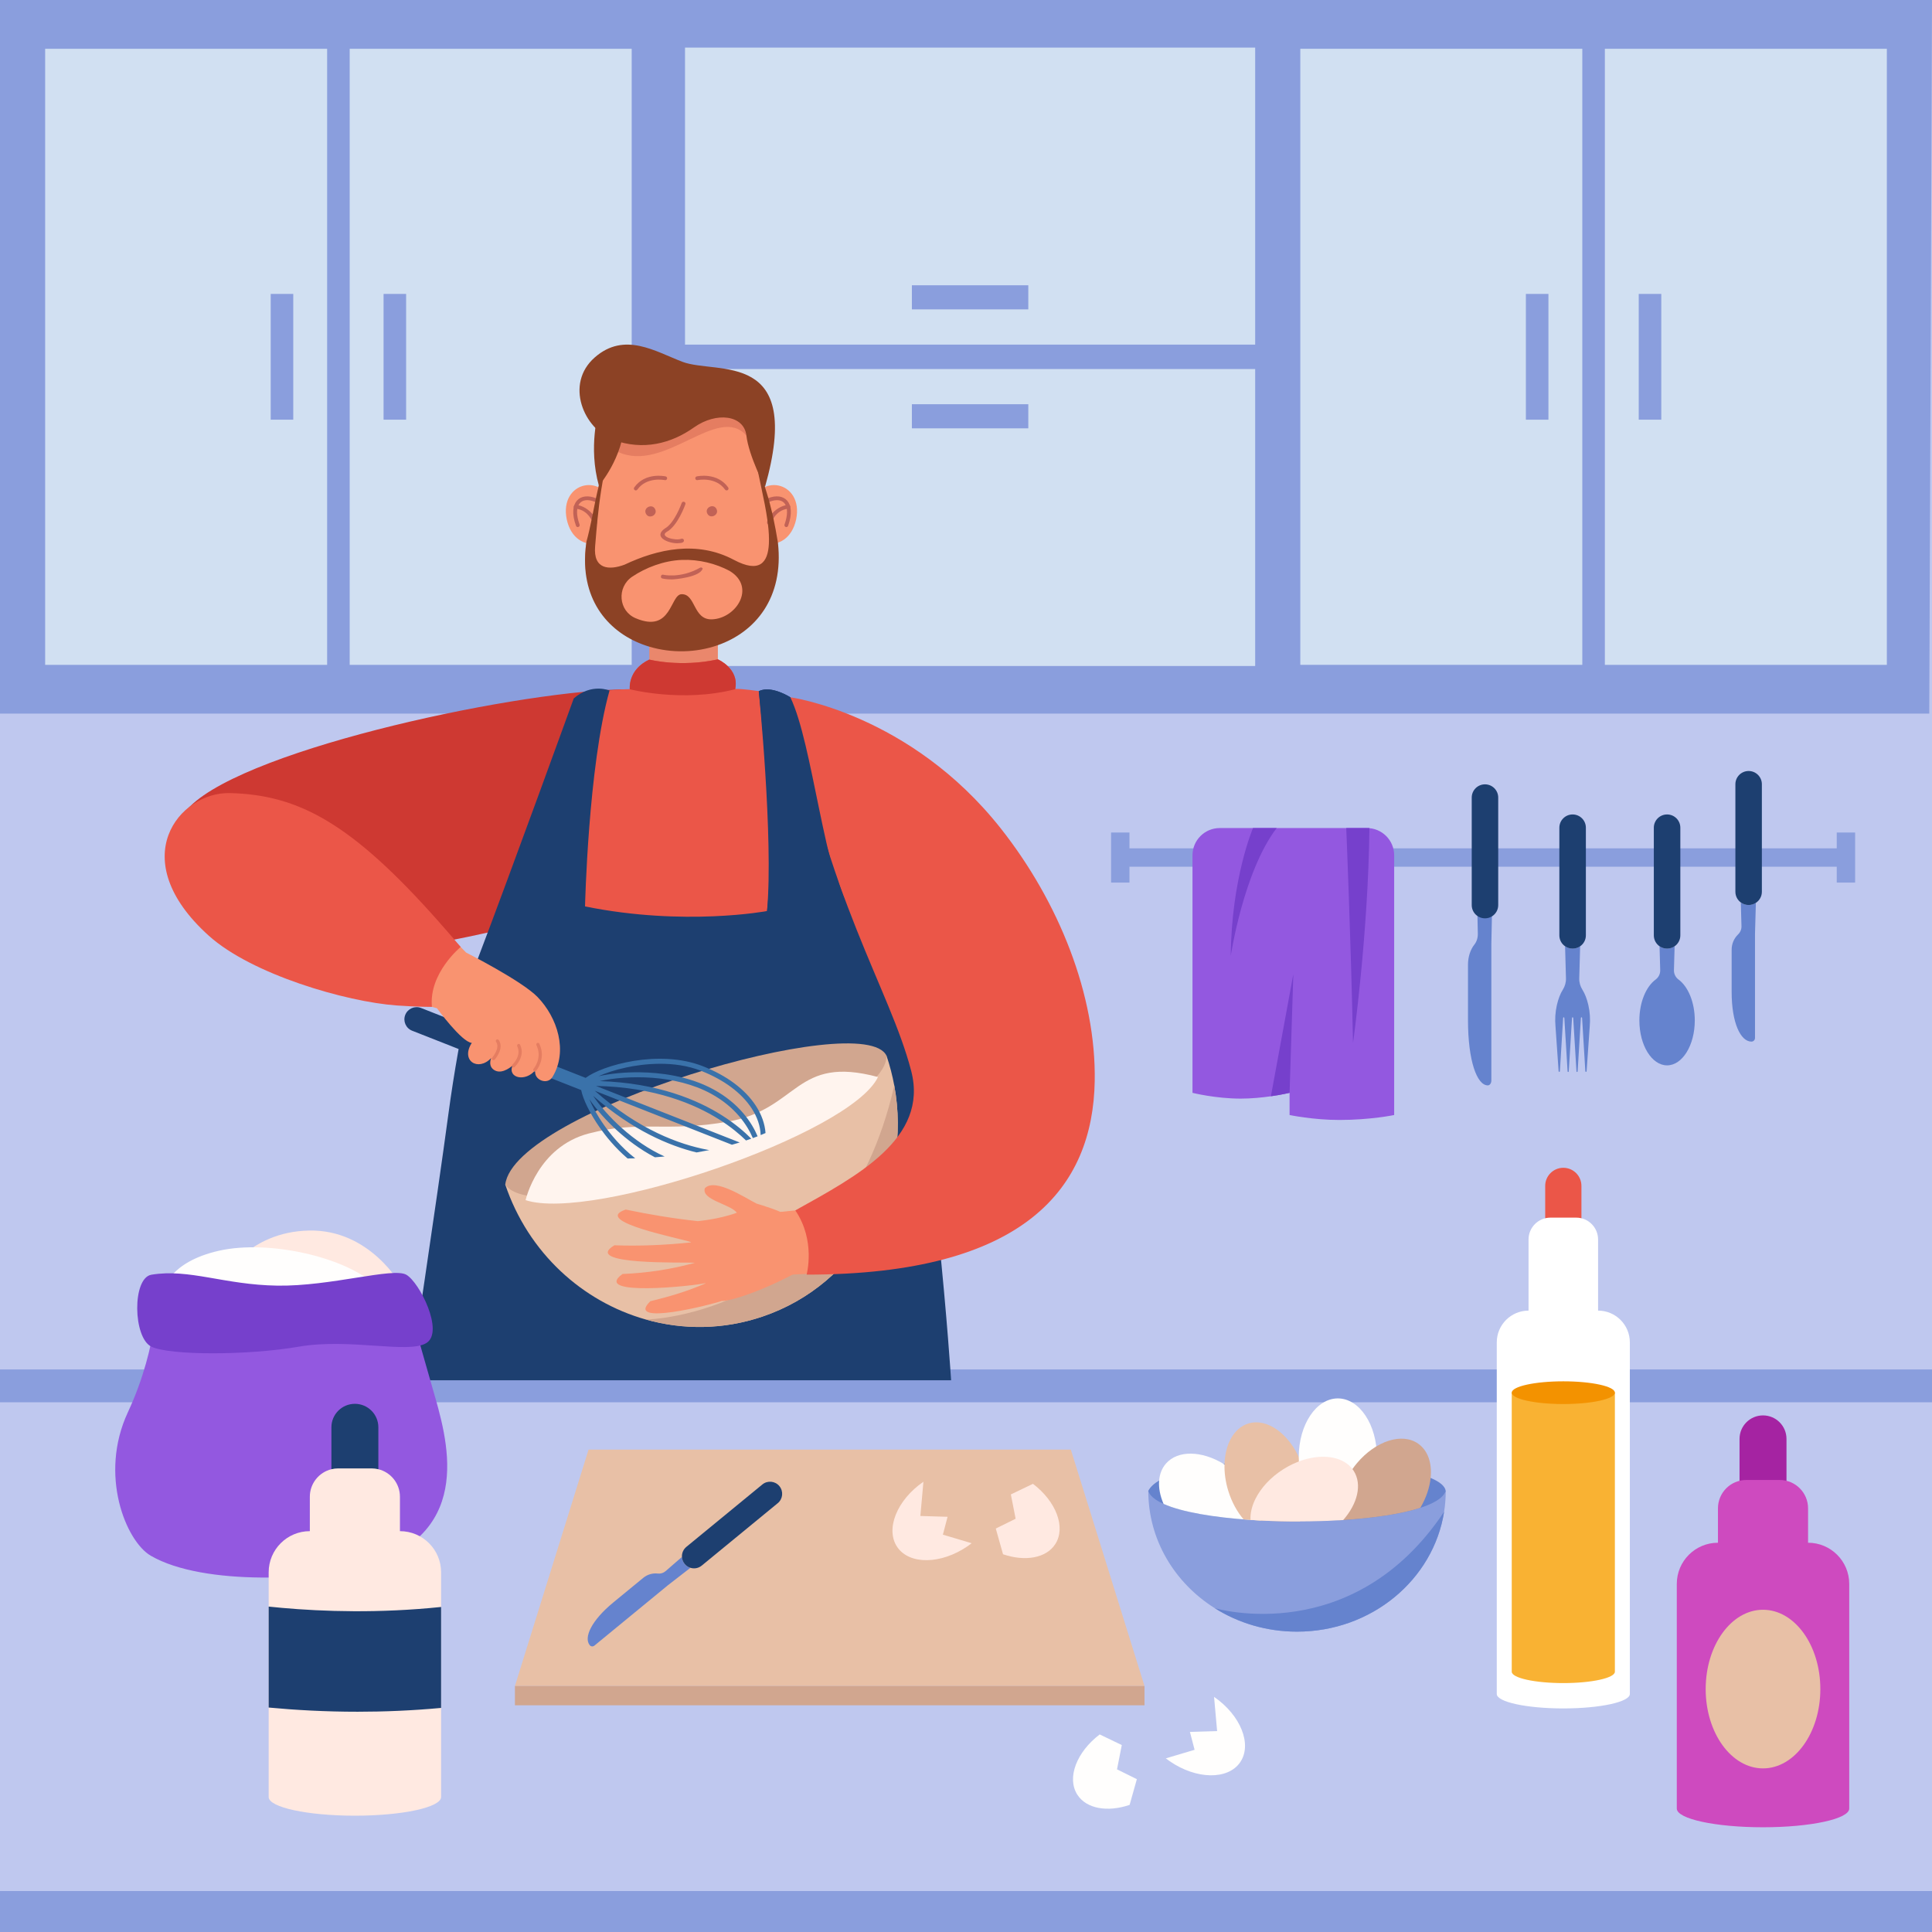 <?xml version="1.0" encoding="utf-8"?>
<!-- Generator: Adobe Illustrator 27.5.0, SVG Export Plug-In . SVG Version: 6.00 Build 0)  -->
<svg version="1.1" id="Ñëîé_1" xmlns="http://www.w3.org/2000/svg" xmlns:xlink="http://www.w3.org/1999/xlink" x="0px" y="0px"
	 viewBox="0 0 2000 2000" style="enable-background:new 0 0 2000 2000;" xml:space="preserve">
<g>
	<rect id="_x31_4" x="0.001" y="0" style="fill:#BFC8EF;" width="1999.999" height="1999.999"/>
	<g id="_x31_3">
		<polygon style="fill:#8A9EDD;" points="2000,0 2000,0 1299.352,0 1299.352,0 700.648,0 700.648,0 0,0 0,738.734 700.648,738.734 
			700.648,738.734 1299.352,738.734 1299.352,738.734 1997.164,738.734 		"/>
		<path style="fill:#D1E0F2;" d="M362.002,50.49v637.75h291.918V50.49H362.002z M420.415,434.473h-23.352V304.261h23.352V434.473z"
			/>
		<path style="fill:#D1E0F2;" d="M46.735,50.49v637.75h291.909V50.49H46.735z M303.585,434.473h-23.352V304.261h23.352V434.473z"/>
		<path style="fill:#D1E0F2;" d="M1661.349,50.49v637.75h291.918V50.49H1661.349z M1719.767,434.473h-23.352V304.261h23.352V434.473
			z"/>
		<path style="fill:#D1E0F2;" d="M1346.082,50.49v637.75H1638V50.49H1346.082z M1602.937,434.473h-23.352V304.261h23.352V434.473z"
			/>
		<path style="fill:#D1E0F2;" d="M709.132,49.27v307.47h590.224V49.27H709.132z M1064.495,320.254H943.986v-24.955h120.509V320.254z
			"/>
		<path style="fill:#D1E0F2;" d="M709.132,382v307.46h590.224V382H709.132z M1064.495,443.435H943.986v-24.955h120.509V443.435z"/>
	</g>
	<g id="_x31_2">
		<polygon style="fill:#8A9EDD;" points="1901.387,861.821 1901.387,878.193 1169.221,878.193 1169.221,861.821 1150.191,861.821 
			1150.191,913.647 1169.221,913.647 1169.221,897.223 1901.387,897.223 1901.387,913.647 1920.417,913.647 1920.417,861.821 		"/>
		<path style="fill:#9358E0;" d="M1443.245,885.421v268.845c0,0-24.286,5.12-56.763,5.12c-27.212,0-51.516-5.12-51.516-5.12v-22.963
			c0,0-7.875,1.885-19.329,3.543c-8.953,1.287-20.072,2.438-31.326,2.438c-25.944,0-49.849-5.981-49.849-5.981V885.421
			c0-15.586,12.641-28.227,28.227-28.227h152.328C1430.613,857.194,1443.245,869.835,1443.245,885.421z"/>
		<path style="fill:#6583CE;" d="M1792.597,983.143c0-6.253,2.557-11.882,6.638-15.806c2.324-2.235,3.63-5.324,3.539-8.547
			l-0.689-24.566c2.268,1.661,5.063,2.643,8.089,2.643h0c2.769,0,5.344-0.824,7.5-2.236l-0.9,32.086v107.758
			c0,2.098-1.627,3.798-3.634,3.798c-11.346,0-20.544-19.522-20.544-51.443V983.143z"/>
		<path style="fill:#1D3F70;" d="M1810.174,936.867c-3.026,0-5.821-0.982-8.089-2.643c-3.405-2.494-5.619-6.52-5.619-11.064V811.848
			c0-7.57,6.137-13.708,13.708-13.708h0c7.57,0,13.708,6.137,13.708,13.708V923.16c0,4.801-2.471,9.024-6.208,11.472
			C1815.519,936.044,1812.943,936.867,1810.174,936.867L1810.174,936.867z"/>
		<path style="fill:#6583CE;" d="M1519.661,998.57c0-8.218,2.557-15.615,6.638-20.772c2.324-2.937,3.63-6.997,3.539-11.232
			l-0.689-32.282c2.268,2.182,5.063,3.474,8.089,3.474h0c2.769,0,5.344-1.082,7.5-2.938l-0.9,42.166v141.607
			c0,2.757-1.627,4.991-3.634,4.991c-11.346,0-20.544-25.654-20.544-67.603V998.57z"/>
		<path style="fill:#1D3F70;" d="M1537.238,950.671c-3.026,0-5.822-0.982-8.089-2.643c-3.405-2.494-5.619-6.52-5.619-11.064V825.652
			c0-7.57,6.137-13.708,13.708-13.708h0c7.57,0,13.708,6.137,13.708,13.708v111.312c0,4.801-2.471,9.024-6.208,11.472
			C1542.583,949.847,1540.007,950.671,1537.238,950.671L1537.238,950.671z"/>
		<path style="fill:#6583CE;" d="M1644.239,1040.374c1.671,7.257,2.116,14.742,1.449,22.158l-3.24,46.434
			c-0.057,0.819-1.262,0.815-1.312-0.004c-1.119-18.3-3.376-55.293-3.376-55.293c-0.057-0.751-1.159-0.751-1.215,0l-3.382,55.463
			c-0.046,0.755-1.157,0.756-1.203,0.002c-1.115-18.239-3.386-55.465-3.386-55.465c-0.057-0.751-1.159-0.751-1.215,0l-3.382,55.463
			c-0.046,0.755-1.157,0.756-1.203,0.002c-1.115-18.239-3.386-55.465-3.386-55.465c-0.057-0.751-1.159-0.751-1.215,0
			c0,0-2.257,36.993-3.376,55.293c-0.05,0.819-1.255,0.823-1.312,0.004l-3.24-46.434c-0.667-7.417-0.221-14.902,1.449-22.158
			c1.466-6.367,3.563-11.782,6.089-15.758c2.237-3.523,3.429-7.611,3.313-11.782l-0.933-33.26c2.216,1.534,4.903,2.436,7.803,2.436
			c2.899,0,5.587-0.901,7.803-2.436l-0.933,33.26c-0.116,4.171,1.076,8.259,3.313,11.782
			C1640.676,1028.592,1642.773,1034.007,1644.239,1040.374z"/>
		<path style="fill:#1D3F70;" d="M1620.164,979.573c-3.577-2.477-5.921-6.608-5.921-11.288V856.842
			c0-7.58,6.144-13.724,13.724-13.724c7.579,0,13.724,6.144,13.724,13.724v111.443c0,4.68-2.344,8.811-5.921,11.288
			c-2.216,1.534-4.903,2.436-7.803,2.436C1625.068,982.009,1622.38,981.108,1620.164,979.573z"/>
		<path style="fill:#6583CE;" d="M1713.859,1014.054c3.083-2.282,4.896-5.892,4.788-9.726l-0.694-24.755
			c2.216,1.535,4.904,2.436,7.804,2.436l0,0c2.9,0,5.587-0.901,7.803-2.436l-0.694,24.755c-0.108,3.834,1.705,7.445,4.788,9.726
			c9.901,7.328,16.783,23.517,16.783,42.314c0,25.678-12.84,46.495-28.68,46.495c-15.839,0-28.68-20.816-28.68-46.495
			C1697.076,1037.571,1703.958,1021.382,1713.859,1014.054z"/>
		<path style="fill:#1D3F70;" d="M1725.756,982.009c-2.9,0-5.588-0.902-7.804-2.436c-3.576-2.477-5.92-6.608-5.92-11.287V856.842
			c0-7.58,6.144-13.724,13.724-13.724l0,0c7.579,0,13.724,6.144,13.724,13.724v111.443c0,4.68-2.344,8.81-5.921,11.288
			C1731.344,981.108,1728.656,982.009,1725.756,982.009L1725.756,982.009z"/>
		<path style="fill:#7640CC;" d="M1338.853,1008.371l-3.888,122.932c0,0-7.875,1.885-19.329,3.543L1338.853,1008.371z"/>
		<path style="fill:#7640CC;" d="M1297.116,857.194c0,0-22.327,51.75-23.047,132.467c0,0,12.964-87.094,47.534-132.467H1297.116z"/>
		<path style="fill:#7640CC;" d="M1393.625,857.194c0,0,4.682,110.789,7.023,222.485c0,0,15.761-112.292,16.973-222.485H1393.625z"
			/>
	</g>
	<g id="_x31_1">
		<rect x="0" y="1417.672" style="fill:#8A9EDD;" width="2000" height="582.327"/>
		<rect x="0" y="1451.647" style="fill:#BFC8EF;" width="2000" height="505.948"/>
	</g>
	<g id="_x31_0">
		<path style="fill:#EB5648;" d="M1618.336,1304.132L1618.336,1304.132c-10.357,0-18.754-8.396-18.754-18.754v-57.731
			c0-10.357,8.396-18.754,18.754-18.754h0c10.357,0,18.754,8.396,18.754,18.754v57.731
			C1637.089,1295.736,1628.693,1304.132,1618.336,1304.132z"/>
		<path style="fill:#FFFFFF;" d="M1654.329,1356.742L1654.329,1356.742l0-73.602c0-12.51-10.142-22.651-22.652-22.651h-26.683
			c-12.51,0-22.652,10.142-22.652,22.651v73.602h0c-18.162,0-32.885,14.723-32.885,32.885v363.996
			c0,8.249,30.838,14.936,68.878,14.936c38.041,0,68.878-6.687,68.878-14.936v-363.996
			C1687.214,1371.465,1672.491,1356.742,1654.329,1356.742z"/>
		<path style="fill:#F9B233;" d="M1564.956,1441.438v289.121c0,0.001,0,0.001,0,0.002c0,6.495,23.899,11.759,53.38,11.759
			c29.481,0,53.38-5.265,53.38-11.759v-289.123H1564.956z"/>
		<ellipse style="fill:#F39200;" cx="1618.336" cy="1441.695" rx="53.38" ry="11.759"/>
	</g>
	<g id="_x39_">
		<polygon style="fill:#E8C0A6;" points="1184.768,1745.323 533.045,1745.323 609.274,1500.648 1108.539,1500.648 		"/>
		<rect x="533.045" y="1745.323" style="fill:#D1A68F;" width="651.723" height="20"/>
	</g>
	<g id="_x38_">
		<path style="fill:#CE3932;" d="M681.367,888.167c-72.521,38.501-79.165,63.698-133.595,67.103c0,0-184.985,47.768-279.269,37.22
			c0,0-149.164-81.37-71.658-157.841c62.093-61.263,347.864-121.232,455.121-121.144
			C775.741,713.608,790.377,829.196,681.367,888.167z"/>
		<rect x="672.162" y="643.897" style="fill:#EA876C;" width="70.977" height="83.814"/>
		<path style="fill:#EB5648;" d="M933.804,1283.821c0,0-244.524,44.974-446.672-4.959c0,0-40.574-58.753,9.18-249.593
			c19.54-74.947,49.137-226.466,134.662-314.428c0,0,9.225-1.454,20.992-1.335c0,0-2.451-20.021,20.195-30.712
			c0,0,32.183,8.31,70.977-0.23c0,0,22.325,9.604,17.956,30.587c7.366-0.305,24.376,2.34,24.376,2.34
			C967.453,871.888,949.886,1240.549,933.804,1283.821z"/>
		<path style="fill:#F99370;" d="M824.164,537.694c-8.616,39.799-57.211,29.525-48.98-10.355
			C783.799,487.541,832.394,497.816,824.164,537.694z"/>
		<path style="fill:#F99370;" d="M586.699,537.694c8.616,39.799,57.211,29.525,48.98-10.355
			C627.064,487.541,578.469,497.816,586.699,537.694z"/>
		<path style="fill:#F99370;" d="M805.322,580.689c-5.543,133.267-219.268,113.729-198.18-20.1
			c2.917-26.541,12.42-44.189,16.877-86.499c10.314-97.927,149.474-103.139,161.983-0.732
			C790.917,513.756,805.635,543.539,805.322,580.689z"/>
		<path style="fill:#C16256;" d="M732.229,531.682c-3.205-6.086,6.428-10.98,9.452-4.801
			C744.886,532.967,735.254,537.86,732.229,531.682z"/>
		<path style="fill:#C16256;" d="M668.683,531.805c-3.205-6.086,6.427-10.98,9.452-4.801
			C681.34,533.089,671.708,537.982,668.683,531.805z"/>
		<path style="fill:#C16256;" d="M700.779,562.373c-9.706-0.116-24.792-6.659-12.523-15.282
			c10.022-5.428,17.375-26.182,17.45-26.392c0.812-2.458,4.687-1.13,3.785,1.324c-0.319,0.913-7.952,22.435-19.322,28.595
			c-7.859,4.813,8.518,9.474,15.27,7.093c1.062-0.34,2.185,0.242,2.524,1.297C708.535,562.612,703.29,562.104,700.779,562.373z"/>
		<path style="fill:#E57D61;" d="M639.975,467.879c48.08,22.329,103.236-50.376,132.684-17.039l3.605-20.365L720.2,404.174
			l-89.473,31.147L639.975,467.879z"/>
		<path style="fill:#8C4225;" d="M791.887,504.209c0,0-16.766-32.151-19.228-53.369c-2.462-21.219-30.958-24.918-54.366-8.306
			c-23.407,16.612-52.617,24.162-83.317,12.836c-30.7-11.326-50.562-57.869-19.334-85.324c30.919-27.183,63.08-6.001,90.895,4.53
			C742.434,388.169,832.621,360.752,791.887,504.209z"/>
		<path style="fill:#8C4225;" d="M619.951,502.681c0,0,25.099-28.434,26.61-66.187l-26.878-10.571
			C619.683,425.922,608.73,462.654,619.951,502.681z"/>
		<path style="fill:#C16256;" d="M813.99,545.632c-1.29,0.015-2.272-1.298-1.873-2.532c6.86-19.552-0.258-29.549-15.701-23.628
			c-2.341,0.974-3.816-2.762-1.428-3.649c16.32-6.675,29.721,3.666,20.875,28.422C815.606,545.089,814.83,545.632,813.99,545.632z"
			/>
		<path style="fill:#C16256;" d="M795.701,542.894c-6.087-0.485,5.512-19.26,20.373-20.266c1.07-0.055,2.013,0.746,2.085,1.826
			c0.071,1.08-0.745,2.013-1.825,2.085C801.132,528.11,799.298,542.388,795.701,542.894z"/>
		<path style="fill:#C16256;" d="M598.107,545.632c-0.84,0-1.616-0.544-1.873-1.388c-8.857-24.765,4.589-35.095,20.878-28.42
			c2.368,0.897,0.93,4.601-1.429,3.648c-13.975-5.736-23.097,2.956-15.702,23.629C600.38,544.331,599.395,545.651,598.107,545.632z"
			/>
		<path style="fill:#C16256;" d="M616.397,542.893c-3.554-0.469-5.516-14.813-20.634-16.353c-1.079-0.072-1.896-1.005-1.825-2.085
			c0.071-1.08,1.027-1.891,2.084-1.826C610.882,523.641,622.475,542.385,616.397,542.893z"/>
		<path style="fill:#8C4225;" d="M805.329,561.883c-0.007-0.053-0.015-0.098-0.022-0.15c-1.555-9.549-3.103-17.784-4.688-25.109
			c-0.391-1.818-0.781-3.576-1.172-5.282c-0.984-4.23-1.976-8.159-2.99-11.886c-0.346-1.292-0.699-2.555-1.052-3.802
			c-1.142-3.975-2.307-7.746-3.516-11.443c-0.008-0.023-0.015-0.045-0.023-0.068c-0.24-0.744-0.481-1.48-0.729-2.216
			c-2.427-7.273-5.034-14.38-7.896-22.322c0.315,2.69,0.902,6.018,1.645,9.805c0.969,4.891,2.201,10.549,3.501,16.634
			c2.201,10.293,4.583,21.796,6.093,32.788c0.18,1.307,0.346,2.607,0.503,3.892c0.857,7.16,1.277,14.012,0.977,20.068
			c-0.977,19.7-9.639,30.932-36.259,16.754c-38.122-20.255-79.001-11.187-113.141,4.989c-16.071,6.018-32.592,4.913-30.489-19.069
			c0.083-0.924,0.165-1.878,0.248-2.855c1.217-14.298,2.652-33.967,6.251-56.507c0.451-2.84,0.939-5.733,1.473-8.663
			c0.654-3.666,1.367-7.393,2.156-11.172c-2.427,3.779-4.433,9.504-6.251,16.409c-0.15,0.556-0.293,1.127-0.436,1.705
			c-0.308,1.195-0.601,2.419-0.894,3.667c-0.023,0.105-0.052,0.203-0.068,0.308c-0.338,1.42-0.661,2.878-0.984,4.365
			c-0.03,0.113-0.053,0.218-0.075,0.331c-0.195,0.886-0.383,1.788-0.579,2.697c-0.263,1.27-0.533,2.547-0.796,3.847
			c-0.842,4.125-1.683,8.407-2.562,12.75c-0.376,1.901-0.759,3.817-1.157,5.733c-1.57,7.618-3.268,15.289-5.259,22.51v0.007
			c-0.075,0.511-0.15,1.022-0.218,1.533c-0.526,3.719-0.887,7.348-1.089,10.887c-0.03,0.481-0.06,0.954-0.075,1.435
			c-2.427,51.766,28.317,83.569,66.409,94.974c22.87,6.867,48.385,6.371,70.97-1.57
			C781.655,654.333,811.625,619.156,805.329,561.883z M654.389,597.038c13.937-9.414,32.705-16.672,51.405-17.416
			c17.701-0.699,35.312,3.809,49.474,11.367c27.709,16.724,6.987,49.287-18.31,50.166c-19.715,0.571-16.529-26.424-31.398-26.041
			c-11.961,0.301-10.053,40.767-47.431,24.906C640.197,632.575,638.288,607.902,654.389,597.038z"/>
		<path style="fill:#C16256;" d="M695.162,599.801c-5.675,0-9.219-0.872-9.55-0.956c-2.528-0.609-1.514-4.568,0.993-3.887
			c0.175,0.043,17.591,4.248,38.088-7.259c0.969-0.541,2.188-0.198,2.73,0.767C725.151,597.535,697.79,599.959,695.162,599.801z"/>
		<path style="fill:#CE3932;" d="M761.094,713.15c0.044,0.089,0.111,0.177,0.155,0.266c-54.809,14.212-109.399,0.049-109.283,0.089
			c0,0-2.451-20.021,20.195-30.712c0,0,32.183,8.31,70.977-0.23C743.138,682.563,765.464,692.168,761.094,713.15z"/>
		<path style="fill:#C16256;" d="M752.195,507.684c-0.617,0-1.225-0.289-1.611-0.83c-9.789-13.746-28.255-9.871-28.44-9.828
			c-1.064,0.235-2.12-0.438-2.355-1.503c-0.236-1.065,0.434-2.119,1.498-2.356c0.859-0.193,21.189-4.513,32.517,11.394
			c0.633,0.889,0.426,2.123-0.464,2.756C752.993,507.565,752.592,507.684,752.195,507.684z"/>
		<path style="fill:#C16256;" d="M658.169,507.684c-0.397,0-0.797-0.119-1.145-0.367c-0.889-0.633-1.096-1.867-0.463-2.756
			c11.328-15.906,31.657-11.586,32.517-11.394c1.065,0.238,1.737,1.294,1.499,2.359c-0.237,1.065-1.293,1.735-2.357,1.499
			c-0.215-0.047-18.659-3.906-28.44,9.829C659.395,507.396,658.787,507.684,658.169,507.684z"/>
		<path style="fill:#1D3F70;" d="M785.471,715.49c0,0,17.552,152.382,8.577,227.619c0,0-85.407,16.08-188.425-4.783
			c0,0,3.305-144.958,25.353-223.487c0,0-18.569-8.045-37.041,8.177c0,0-64.697,178.604-99.311,269.473
			c0,0-18.174,69.197-30.596,161.859c-11.517,85.907-39.886,274.52-39.886,274.52h560.453c0,0-17.275-267.879-52.459-398.934
			c0,0-52.906-74.36-65.236-122.559c-12.33-48.199-33.579-142.439-48.735-185.552C818.163,721.824,798.509,709.058,785.471,715.49z"
			/>
		<path style="fill:#E8C0A6;" d="M917.735,1092.923c3.444,10.195,6.105,20.458,8.001,30.734
			c19.065,102.846-37.538,205.851-136.636,239.33c-40.313,13.619-82.015,13.829-120.484,2.986c-0.012-0.006-0.009,0.003-0.009,0.003
			c-0.012-0.006-0.012-0.006-0.012-0.006c-65.517-18.449-121.651-68.937-145.558-139.702L917.735,1092.923z"/>
		<path style="fill:#D1A68F;" d="M917.729,1092.927c0.054,3.388-0.843,6.919-2.592,10.555
			c-29.76,61.889-306.6,155.666-378.134,132.08c0,0,0,0-0.001-0.009c-6.41-2.104-11.173-5.163-13.962-9.276
			C531.969,1149.98,894.226,1042.994,917.729,1092.927z"/>
		<path style="fill:#D1A68F;" d="M925.736,1123.657c19.065,102.846-37.538,205.851-136.636,239.33
			c-40.313,13.619-82.015,13.829-120.484,2.986C670.954,1365.931,871.665,1361.945,925.736,1123.657z"/>
		<path style="fill:#FFF4EE;" d="M908.907,1114.943c-28.711,59.709-295.801,150.183-364.815,127.427c0,0,0,0-0.001-0.009
			c0.273-0.787,12.449-55.033,65.302-68.959c53.293-14.035,80.492-0.874,144.768-12.404
			C827.152,1147.906,823.017,1091.852,908.907,1114.943z"/>
		<path style="fill:#3A72AA;" d="M725.823,1108.53c23.667,9.316,41.74,22.735,52.259,38.802c5.893,8.999,9.036,18.455,9.362,27.705
			c1.697-0.69,3.376-1.399,5.036-2.126c-0.699-9.54-4.103-19.191-10.118-28.386c-11.097-16.953-29.999-31.053-54.664-40.751
			c-45.656-17.979-104.396-0.895-121.433,12.048l-61.267-24.115l-92.581-36.434c-1.231-0.494-3.338,1.912-4.69,5.362
			c-1.362,3.441-1.455,6.63-0.224,7.125l93.756,36.9l60.371,23.76c1.846,9.493,9.083,24.385,19.368,39.045
			c5.884,8.383,15.629,20.683,28.694,31.799c2.443-0.037,5.073-0.093,7.861-0.187c-14.93-11.629-25.99-25.476-32.368-34.559
			c-7.19-10.239-12.104-19.452-15.116-26.661c7.134,10.528,17.28,22.054,28.862,32.545c9.708,8.794,23.117,19.312,39.063,27.63
			c3.236-0.233,6.593-0.503,10.034-0.821c-32.666-14.687-60.306-42.42-74.033-62.796c40.77,35.818,78.947,51.699,107.007,58.59
			c4.364-0.718,8.794-1.529,13.251-2.425c-0.802-0.149-1.613-0.289-2.425-0.448c-28.209-5.371-70.471-20.394-116.034-60.95
			l141.902,55.849c2.686-0.737,5.371-1.511,8.048-2.331L616.97,1124.15c61.416,1.24,102.829,19.154,127.243,34.513
			c12.281,7.731,21.532,15.564,28.069,21.952c1.818-0.597,3.628-1.221,5.427-1.865c-6.761-6.854-16.748-15.554-30.503-24.246
			c-24.488-15.461-65.659-33.431-126.319-35.361c28.759-6.425,78.36-6.957,115.12,13.037c25.402,13.811,37.609,32.694,43.353,45.964
			c1.651-0.597,3.292-1.212,4.924-1.846c-5.977-14.044-18.772-33.907-45.833-48.612c-25.85-14.062-55.466-17.354-75.758-17.643
			c-15.62-0.224-30.894,1.296-43.288,4.131c7.125-3.217,16.981-6.602,29.225-9.195
			C665.181,1101.471,697.222,1097.275,725.823,1108.53z"/>
		<path style="fill:#1D3F70;" d="M419.512,1050.605L419.512,1050.605c2.556-6.494,9.893-9.687,16.387-7.131l101.592,39.985
			c6.495,2.556,9.687,9.893,7.131,16.388l0,0c-2.556,6.495-9.893,9.687-16.388,7.131l-101.592-39.985
			C420.148,1064.437,416.955,1057.099,419.512,1050.605z"/>
		<path style="fill:#F99370;" d="M818.885,1319.491c-30.454,0.584-10.947-64.937-10.947-64.937s37.388-3.782,37.64-3.843
			c53.483-12.814,98.31,51.024,24.436,66.055C870.015,1316.767,826.72,1319.341,818.885,1319.491z"/>
		<path style="fill:#F99370;" d="M492.916,996.969c12.771,9.563,15.371,27.669,5.809,40.439c-7,9.348-18.602,13.234-29.313,10.902
			c0,0-118.576-31.314-185.776-54.811c-41.664-14.568-88.035-72.72-79.309-112.503c8.726-39.783,55.53-46.54,107.398-26.288
			C390.569,885.493,492.916,996.969,492.916,996.969z"/>
		<path style="fill:#EB5648;" d="M834.998,1319.495c0,0,9.685-35.236-11.708-66.497c63.017-35.127,138.249-74.245,119.977-144.398
			c-22.396-85.988-87.032-176.187-125.101-386.777c0,0,123.97,16.804,217.941,135.89c60.112,76.178,98.686,172.564,97.141,261.501
			C1131.342,1228.953,1061.821,1319.495,834.998,1319.495z"/>
		<path style="fill:#EB5648;" d="M447.131,1042.311c0,0-14.531,0.135-36.514-1.463c-52.493-3.814-150.006-32.141-194.496-72.221
			c-88.204-79.461-30.474-148.939,21.906-147.64c71.682,1.778,126.342,31.83,215.774,132.675
			c7.421,8.362,15.113,17.229,23.095,26.622C476.896,980.284,443.769,1007.445,447.131,1042.311z"/>
		<path style="fill:#1D3F70;" d="M785.471,715.49c0,0,15.31,152.382,8.577,227.619l90.478,19.488
			c-32.484-61.941-42.986-192.056-66.362-240.773C818.163,721.824,798.523,709.07,785.471,715.49z"/>
		<path style="fill:#F99370;" d="M571.981,1114.795c16.159-26.736,5.075-61.47-15.53-82.7
			c-16.329-16.825-73.793-45.918-73.793-45.918l-30.307,57.557c0,0,25.534,35.111,36.06,35.866
			c-11.883,18.291,6.384,30.056,20.062,15.695c0,0-3.995,8.886,4.064,12.943c8.084,4.069,18.052-5.192,18.052-5.192
			c-5.475,13.081,13.676,17.289,23.61,4.648C551.887,1117.77,566.583,1123.837,571.981,1114.795z"/>
		<path style="fill:#E57D61;" d="M509.505,1096.697c-0.404-0.609-0.37-1.436,0.132-2.014c0.085-0.099,8.475-9.913,3.915-16.124
			c-0.556-0.749-0.383-1.787,0.361-2.331c0.743-0.544,1.787-0.382,2.33,0.361c0.101,0.137,0.197,0.275,0.289,0.414
			c5.521,8.332-3.966,19.394-4.379,19.869c-0.604,0.694-1.656,0.766-2.351,0.163C509.685,1096.934,509.586,1096.82,509.505,1096.697
			z"/>
		<path style="fill:#E57D61;" d="M530.163,1104.283c-0.442-0.667-0.35-1.575,0.254-2.139l0,0c0.399-0.374,9.727-9.267,5.045-19.065
			c-0.397-0.831-0.046-1.827,0.785-2.224c0.83-0.397,1.828-0.047,2.223,0.786c5.746,12.023-5.306,22.503-5.78,22.943
			c-0.674,0.627-1.729,0.589-2.357-0.085C530.271,1104.431,530.214,1104.359,530.163,1104.283z"/>
		<path style="fill:#E57D61;" d="M552.228,1108.411c-0.402-0.607-0.371-1.431,0.128-2.01l0,0c0.385-0.449,9.357-11.136,2.949-24.463
			c-0.399-0.83-0.05-1.826,0.78-2.225c0.831-0.399,1.833-0.048,2.225,0.78c7.374,15.336-2.986,27.575-3.431,28.089
			c-0.603,0.697-1.656,0.772-2.352,0.169C552.409,1108.649,552.31,1108.534,552.228,1108.411z"/>
		<path style="fill:#F99370;" d="M729.64,1230.093c-3.749,12.098,26.026,16.221,33.178,25.294
			c-19.09,7.046-40.367,8.624-40.444,8.737c-25.057-2.725-49.919-6.8-74.607-12c-36.342,12.167,58.394,30.201,67.357,33.664
			c-0.005,0.126-0.003,0.252-0.007,0.379c-26.26,2.686-52.717,3.936-79.102,2.951c-34.539,20.743,72.918,17.371,82.891,18.06
			c0.021,0.059,0.044,0.118,0.066,0.176c-24.272,6.707-49.38,10.449-74.559,11.476c-32.941,23.994,75.947,12.099,85.734,9.49
			c0.057,0.083,0.113,0.164,0.17,0.246c-18.297,8.044-37.617,13.752-57.071,18.429c-27.48,26.753,65.259,3.067,73.965-0.292
			c7.161,0.691,42.619-9.864,81.865-31.956c12.861-7.24,2.242-47.135-10.136-54.677c-11.606-7.071-29.435-12.127-35.825-14.134
			C771.303,1240.001,740.082,1218.988,729.64,1230.093z"/>
	</g>
	<g id="_x37_">
		<path style="fill:#8A9EDD;" d="M1496.621,1543.46c-0.004,7.303-0.574,14.48-1.681,21.498
			c-11.022,70.261-75.055,124.161-152.364,124.122c-31.449-0.016-60.694-8.954-85.055-24.295c-0.007-0.006-0.007,0-0.007,0
			c-0.007-0.006-0.007-0.006-0.007-0.006c-41.496-26.114-68.83-70.783-68.8-121.475L1496.621,1543.46z"/>
		<path style="fill:#6583CE;" d="M1496.616,1543.462c-0.77,2.19-2.24,4.27-4.31,6.22c-4.58,4.29-12.16,8.03-21.98,11.22
			c-19.65,6.39-48.28,10.59-79.88,12.64c-1.51,0.1-3.03,0.2-4.55,0.29c-13.14,0.77-26.73,1.16-40.35,1.18
			c-13.52,0.04-27.08-0.28-40.24-0.96c-3.63-0.18-7.23-0.4-10.78-0.64c-2.4-0.16-4.79-0.34-7.16-0.52
			c-34.74-2.74-65.17-8.11-82.84-16.05c-3.18-1.42-5.95-2.93-8.24-4.52c0,0,0,0,0-0.01c-3.99-2.75-6.61-5.75-7.59-9
			c2.06-3.96,5.9-7.52,11.24-10.69c13.93-8.28,38-13.93,66.62-17.26c0.36-0.04,0.72-0.08,1.08-0.12
			c24.08-2.74,51.31-3.85,78.37-3.53c0.63,0,1.27,0.01,1.9,0.02c14.99,0.22,29.91,0.88,44.19,1.95c4.25,0.31,8.45,0.67,12.56,1.06
			c32.15,3.04,59.94,8.24,76.34,15.19C1490.336,1533.892,1495.976,1538.432,1496.616,1543.462z"/>
		<path style="fill:#6583CE;" d="M1494.94,1564.957c-11.022,70.261-75.055,124.161-152.364,124.122
			c-31.449-0.016-60.694-8.954-85.055-24.295C1259.167,1665.266,1400.625,1706.373,1494.94,1564.957z"/>
		<path style="fill:#FFFEFD;" d="M1305.311,1574.047c-3.63-0.18-7.23-0.4-10.79-0.64c-37.69-2.54-71.12-8.09-90-16.57
			c-3.62-8.34-5.22-16.69-4.58-24.22c0.55-6.73,2.89-12.82,7.17-17.66c12.37-14,37.02-13.21,59.44,0.4
			c4.39,2.66,8.69,5.81,12.8,9.44c9.09,8.04,15.99,17.3,20.38,26.65C1303.341,1559.137,1305.261,1566.887,1305.311,1574.047z"/>
		<path style="fill:#E8C0A6;" d="M1345.546,1575.012c-13.52,0.04-27.08-0.28-40.24-0.96c-3.63-0.18-7.23-0.4-10.78-0.64
			c-2.4-0.16-4.79-0.34-7.16-0.52c-6.65-7.81-12.21-17.83-15.79-29.32c-3.03-9.73-4.27-19.4-3.94-28.33
			c0.74-20.43,9.72-36.98,24.56-41.59c19.54-6.08,42.44,10.64,53.81,38.06c1.04,2.53,1.99,5.14,2.83,7.84
			C1355.386,1540.612,1353.626,1561.392,1345.546,1575.012z"/>
		<ellipse style="fill:#FFFEFD;" cx="1384.923" cy="1508.272" rx="40.454" ry="60.65"/>
		<path style="fill:#D1A68F;" d="M1480.991,1529.927c-1.03,9.95-4.59,20.69-10.66,30.97c-19.65,6.39-48.29,10.59-79.88,12.64
			c-1.51,0.1-3.03,0.2-4.55,0.29c-3.22-15.35,1.55-35.33,14.12-53.08c0.04-0.06,0.08-0.11,0.12-0.17c1.45-2.03,2.96-3.98,4.52-5.84
			c19.37-23.06,46.75-32.13,63.6-20.15C1478.341,1501.757,1482.541,1514.948,1480.991,1529.927z"/>
		<path style="fill:#FFE9E1;" d="M1390.451,1573.537c-1.51,0.1-3.03,0.2-4.55,0.29c-26.18,1.52-54.17,1.58-80.59,0.22
			c-3.63-0.18-7.23-0.4-10.79-0.64c-0.37-6.99,1.47-14.54,5.21-21.96c5.63-11.24,15.59-22.2,28.84-30.55
			c6.33-3.99,12.87-7.04,19.34-9.17c16.78-5.52,33.12-4.83,44.19,1.95c3.09,1.88,5.76,4.24,7.92,7.07c0.51,0.65,0.98,1.33,1.42,2.03
			C1410.291,1536.807,1405.241,1556.837,1390.451,1573.537z"/>
	</g>
	<g id="_x36_">
		<path style="fill:#FFE9E1;" d="M955.924,1533.885l-3.164,35.445l28.157,0.852l-4.841,18.505l29.79,8.858
			c-1.305,1.03-2.659,2.013-4.059,2.976c-27.595,19.001-60.232,19.484-72.902,1.083S928.328,1552.887,955.924,1533.885z"/>
		<path style="fill:#FFE9E1;" d="M1069.302,1536.042c23.873,18.112,34.265,44.841,23.235,62.24
			c-9.385,14.803-31.467,18.449-54.203,10.685l-7.5-26.618l20.544-10.16l-4.947-25.16L1069.302,1536.042z"/>
	</g>
	<g id="_x35_">
		<path style="fill:#FFFEFD;" d="M1256.793,1756.585l3.164,35.445l-28.157,0.852l4.84,18.505l-29.79,8.858
			c1.305,1.03,2.659,2.013,4.059,2.976c27.595,19.001,60.232,19.484,72.902,1.083S1284.388,1775.586,1256.793,1756.585z"/>
		<path style="fill:#FFFEFD;" d="M1138.407,1795.487c-23.873,18.112-34.265,44.841-23.235,62.24
			c9.385,14.803,31.466,18.45,54.203,10.685l7.5-26.618l-20.544-10.16l4.947-25.16L1138.407,1795.487z"/>
	</g>
	<g id="_x34_">
		<path style="fill:#A523A2;" d="M1825.065,1588.63L1825.065,1588.63c-13.421,0-24.301-10.88-24.301-24.301v-74.808
			c0-13.421,10.88-24.301,24.301-24.301h0c13.421,0,24.301,10.88,24.301,24.301v74.808
			C1849.366,1577.75,1838.486,1588.63,1825.065,1588.63z"/>
		<path style="fill:#CE4ABF;" d="M1871.705,1597.032l0-35.604c0-16.21-13.141-29.352-29.352-29.352h-34.575
			c-16.211,0-29.352,13.141-29.352,29.352l0,35.604c-23.534,0-42.613,19.078-42.613,42.613v232.585
			c0,10.689,39.96,19.354,89.252,19.354c49.293,0,89.252-8.665,89.252-19.354v-232.585
			C1914.317,1616.111,1895.239,1597.032,1871.705,1597.032z"/>
		<ellipse style="fill:#E8C0A6;" cx="1825.065" cy="1748.523" rx="59.348" ry="82.109"/>
	</g>
	<g id="_x33_">
		<path style="fill:#FFE9E1;" d="M230.903,1323.506c0,0,25.432-48.347,89.013-49.654c63.581-1.307,95.371,57.038,95.371,57.038
			L230.903,1323.506z"/>
		<path style="fill:#FFFEFD;" d="M169.442,1335.266c0,0,5.298-28.747,57.222-40.507c51.924-11.76,132.46,6.928,162.131,36.131
			C418.466,1360.094,169.442,1335.266,169.442,1335.266z"/>
		<path style="fill:#9358E0;" d="M163.084,1330.891c0,0,2.119,60.563-30.731,131.124c-30.222,64.916-1.917,133.524,23.71,148.453
			c54.706,31.869,174.845,25.256,225.314,9.378c111.266-35.004,81.258-131.245,66.567-182.234
			c-14.691-50.99-28.419-100.37-28.419-100.37S293.424,1353.059,163.084,1330.891z"/>
		<path style="fill:#7640CC;" d="M156.726,1319.586c-20.063,3.343-19.074,65.334,0,74.481c19.074,9.147,99.61,9.147,152.594,0
			c52.984-9.147,114.156,7.84,132.315-3.92c18.159-11.76-7.273-62.721-21.049-70.561s-78.416,12.155-133.519,11.304
			C231.963,1330.04,195.934,1313.053,156.726,1319.586z"/>
	</g>
	<g id="_x32_">
		<path style="fill:#6583CE;" d="M665.865,1633.412c4.421-3.63,9.884-5.09,15.028-4.483c2.929,0.346,5.871-0.525,8.097-2.46
			l16.966-14.748c0.143,2.567,1.071,5.114,2.827,7.253h0c1.607,1.958,3.685,3.3,5.934,4.004l-23.205,17.991l-76.176,62.556
			c-1.483,1.218-3.629,1.055-4.794-0.364c-6.587-8.021,1.874-25.856,24.44-44.386L665.865,1633.412z"/>
		<path style="fill:#1D3F70;" d="M708.783,1618.973c-1.757-2.139-2.685-4.686-2.827-7.253c-0.214-3.855,1.347-7.757,4.56-10.395
			l78.688-64.619c5.352-4.395,13.253-3.619,17.648,1.733v0c4.395,5.352,3.619,13.253-1.733,17.648l-78.688,64.619
			c-3.394,2.787-7.813,3.492-11.714,2.271C712.468,1622.273,710.391,1620.931,708.783,1618.973L708.783,1618.973z"/>
	</g>
	<g id="_x31_">
		<path style="fill:#1D3F70;" d="M367.376,1576.643L367.376,1576.643c-13.421,0-24.301-10.88-24.301-24.301v-74.808
			c0-13.421,10.88-24.301,24.301-24.301h0c13.421,0,24.301,10.88,24.301,24.301v74.808
			C391.677,1565.763,380.797,1576.643,367.376,1576.643z"/>
		<path style="fill:#FFE9E1;" d="M456.627,1627.655v232.59c0,10.69-39.96,19.35-89.25,19.35s-89.25-8.66-89.25-19.35v-232.59
			c0-23.53,19.07-42.61,42.61-42.61v-35.6c0-13.79,9.52-25.37,22.34-28.51c2.25-0.56,4.59-0.85,7.01-0.85h34.58
			c2.42,0,4.76,0.29,7.01,0.85c12.82,3.14,22.34,14.72,22.34,28.51v35.6C437.547,1585.045,456.627,1604.125,456.627,1627.655z"/>
		<path style="fill:#1D3F70;" d="M456.627,1663.525v104.51c-30.1,2.79-59.06,3.95-86.38,3.95c-33.44,0-64.43-1.74-92.12-4.34
			v-104.51c4.46,0.47,9.04,0.91,13.71,1.33C334.787,1668.305,392.457,1670.195,456.627,1663.525z"/>
	</g>
</g>
</svg>
